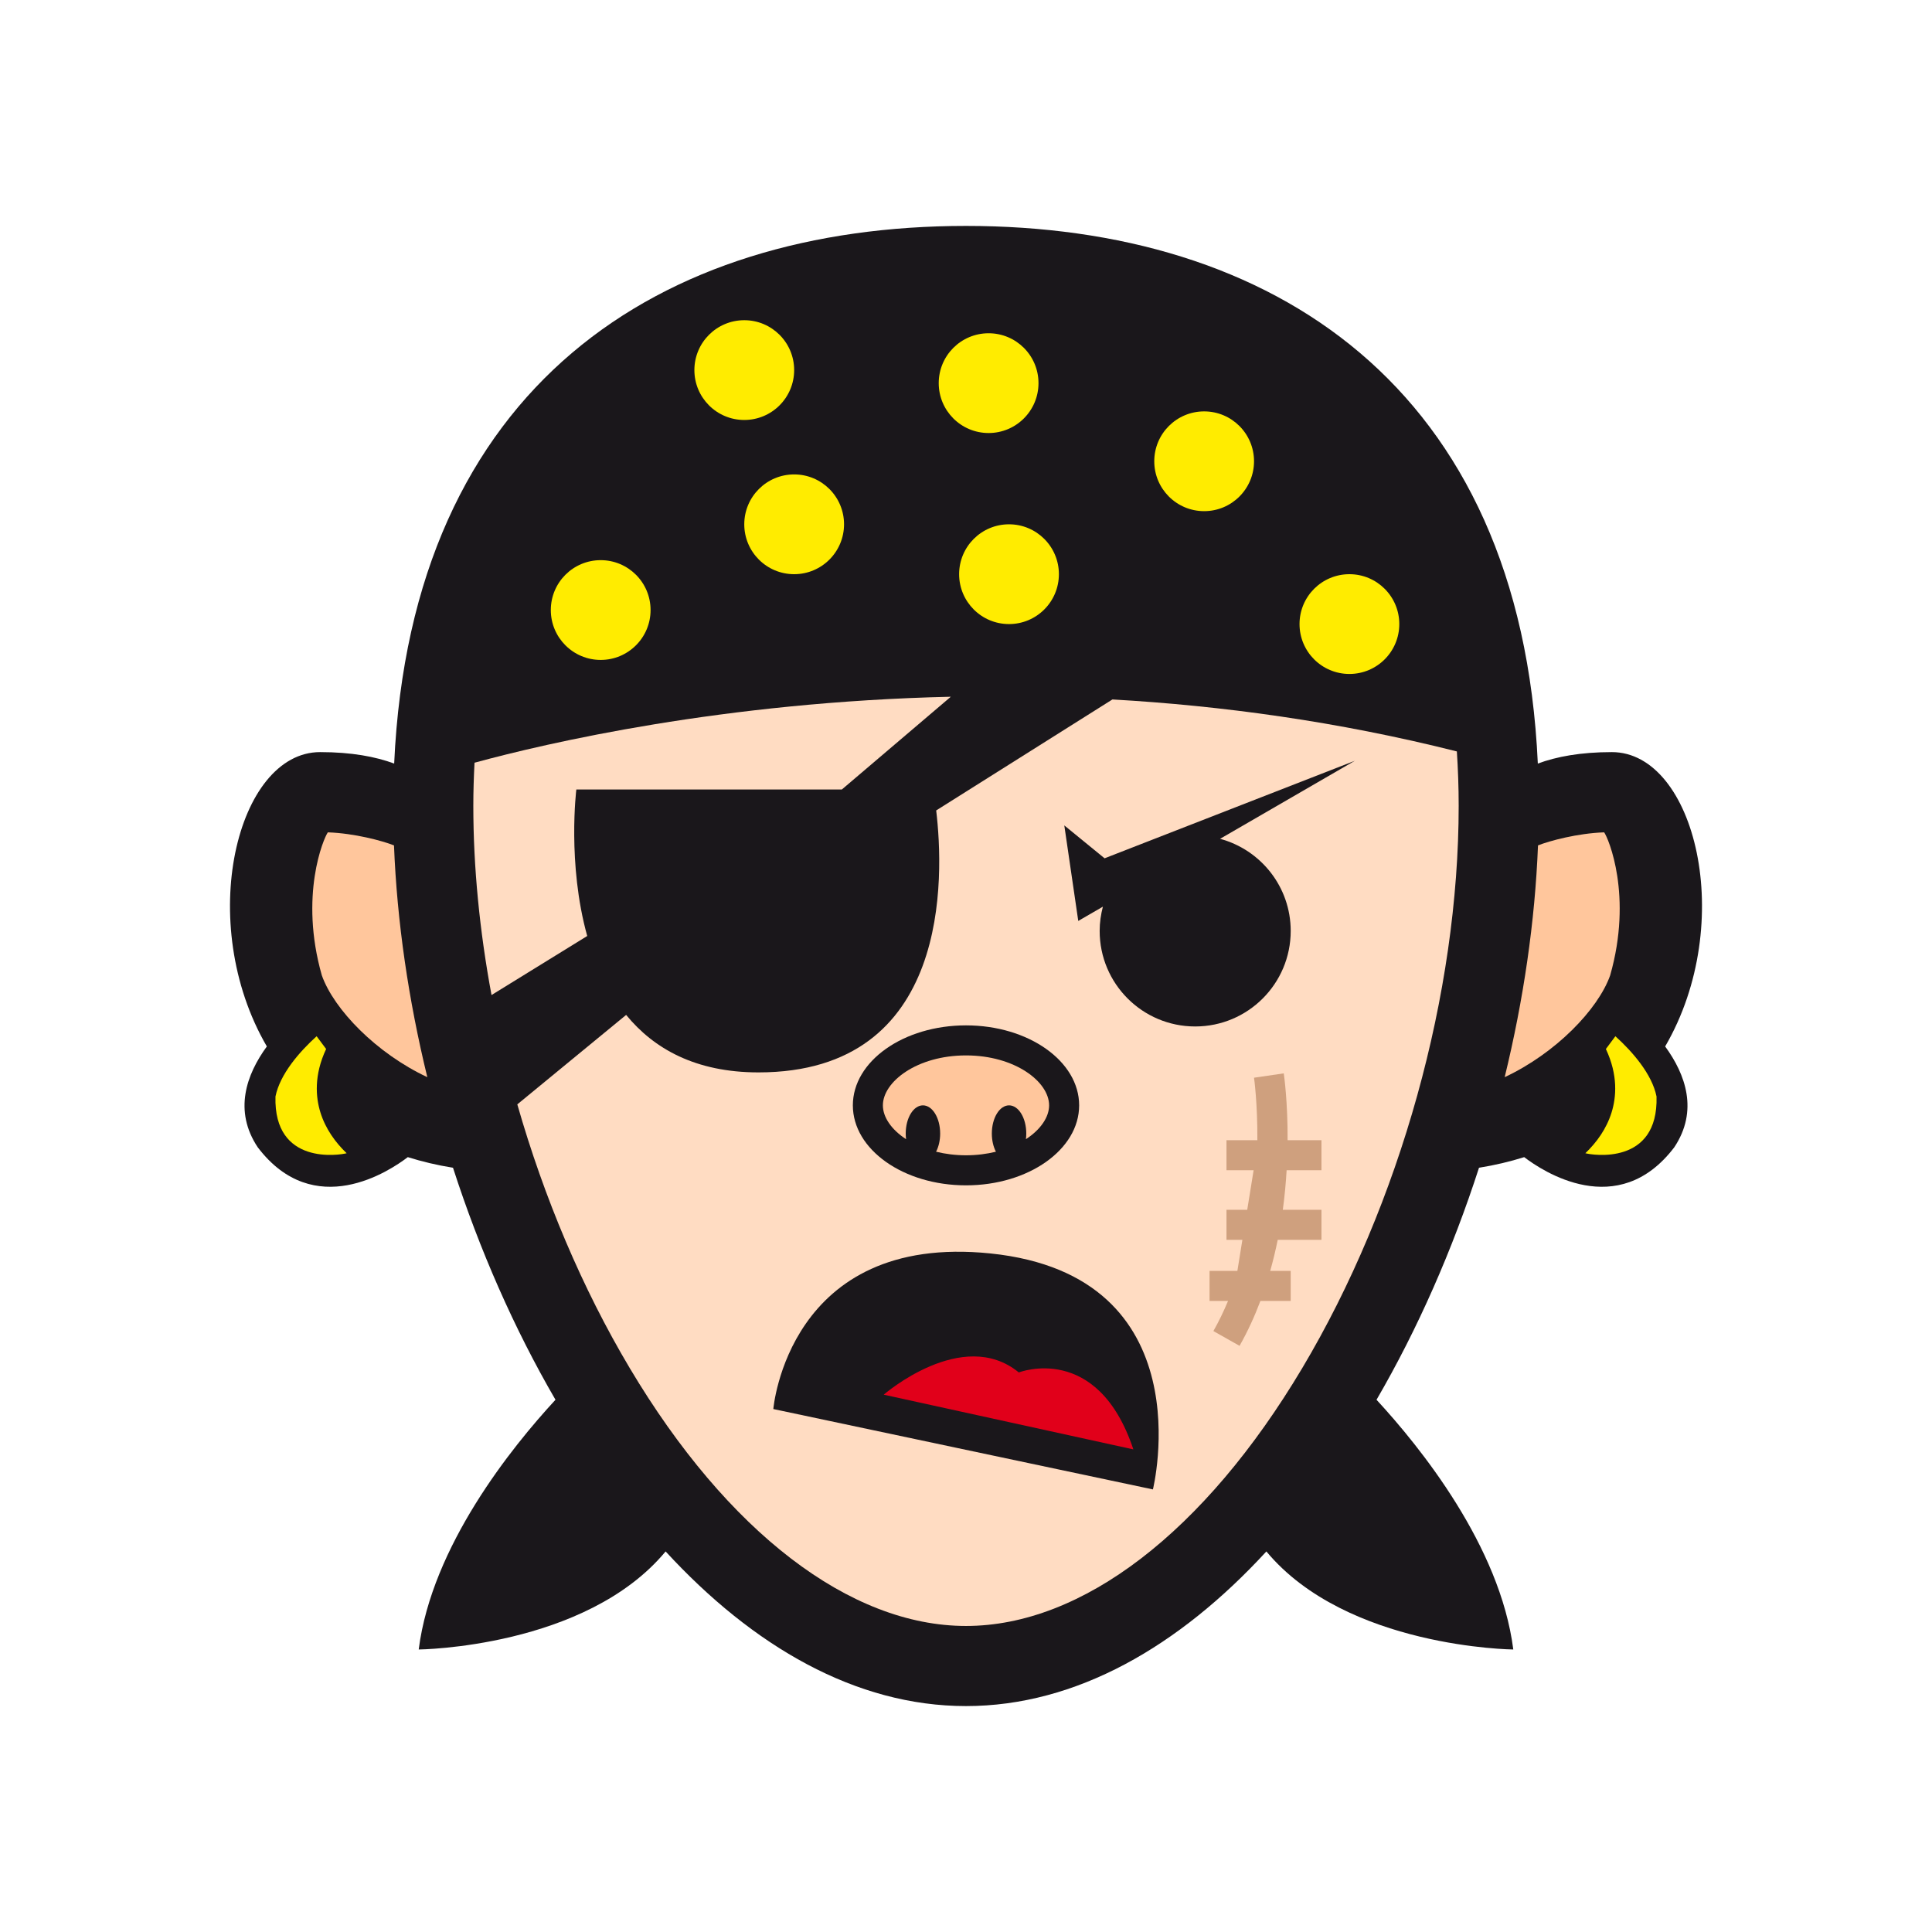 <?xml version="1.0" ?><!DOCTYPE svg  PUBLIC '-//W3C//DTD SVG 1.1//EN'  'http://www.w3.org/Graphics/SVG/1.1/DTD/svg11.dtd'><svg height="512px" style="enable-background:new 0 0 512 512;" version="1.1" viewBox="0 0 512 512" width="512px" xml:space="preserve" xmlns="http://www.w3.org/2000/svg" xmlns:xlink="http://www.w3.org/1999/xlink"><g id="pirate_grumpy_corsair_bad_halloween"><g><g><path d="M427.162,199.316c-8.309,0-14.693,1.208-19.623,3.035C402.99,102.091,336.889,59.871,256,59.871     c-80.888,0-146.991,42.22-151.539,142.48c-4.93-1.827-11.314-3.035-19.623-3.035c-22.069,0-33.214,45.188-14.122,78.005     c-5.428,7.449-8.861,17.051-2.41,26.729c14.958,19.671,35.016,6.241,39.767,2.603c3.739,1.177,7.721,2.129,11.974,2.81     c7.05,21.813,16.243,42.72,27.159,61.49c-11.607,12.57-32.759,38.792-36.245,66.18c0,0,44.181-0.412,65.434-25.983     c23.145,25.169,50.409,40.979,79.604,40.979s56.459-15.811,79.604-40.979c21.254,25.571,65.434,25.983,65.434,25.983     c-3.485-27.388-24.637-53.609-36.244-66.18c10.916-18.771,20.109-39.678,27.159-61.49c4.253-0.681,8.235-1.633,11.974-2.81     c4.752,3.639,24.809,17.068,39.768-2.603c6.451-9.679,3.018-19.28-2.41-26.729C460.375,244.505,449.23,199.316,427.162,199.316z" style="fill:#1A171B;"/><circle cx="319.111" cy="122.241" r="13.219" style="fill:#FFEC00;"/><path d="M155.62,248.05l-25.363,15.648c-3.149-16.938-4.822-33.873-4.822-50.166     c0-3.893,0.13-7.675,0.318-11.406c19.055-5.19,65.887-16.122,126.228-17.484l-28.884,24.584h-70.36     C152.735,209.226,150.284,228.872,155.62,248.05z" style="fill:#FFDCC2;"/><circle cx="267.398" cy="152.166" r="13.22" style="fill:#FFEC00;"/><circle cx="261.992" cy="101.537" r="13.22" style="fill:#FFEC00;"/><circle cx="159.19" cy="161.667" r="13.219" style="fill:#FFEC00;"/><circle cx="197.239" cy="98.077" r="13.22" style="fill:#FFEC00;"/><circle cx="210.459" cy="138.946" r="13.22" style="fill:#FFEC00;"/><circle cx="357.608" cy="165.386" r="13.22" style="fill:#FFEC00;"/><path d="M73.003,290.585c1.2-5.948,6.365-11.865,10.904-15.969l2.521,3.378     c-3.276,6.957-2.752,12.803-1.526,16.771c1.366,4.432,4.015,8.024,6.964,10.854C90.088,306.099,72.478,308.981,73.003,290.585z" style="fill:#FFEC00;"/><path d="M85.288,258.484c-6.022-21.129,0.465-36.345,1.594-37.902c6.99,0.235,14.419,2.223,17.532,3.459     c0.796,20.212,3.85,41.002,8.83,61.42C99.741,279.138,88.497,267.531,85.288,258.484z" style="fill:#FFC69C;"/><path d="M256,430.897c-30.758,0-63.232-24.899-89.097-68.313c-12.592-21.139-22.716-45.134-29.812-69.914     l28.844-23.708c7.309,8.938,18.375,15.234,35.072,15.234c51.129,0,49.164-52.072,47.093-69.418l46.702-29.416     c28.847,1.646,59.673,5.811,91.281,13.776c0.304,4.676,0.482,9.458,0.482,14.394c0,49.745-15.503,105.466-41.469,149.052     C319.232,405.998,286.758,430.897,256,430.897z" style="fill:#FFDCC2;"/><path d="M407.586,224.041c3.113-1.236,10.542-3.224,17.532-3.459c1.128,1.558,7.616,16.773,1.594,37.902     c-3.208,9.047-14.453,20.653-27.956,26.977C403.736,265.043,406.79,244.253,407.586,224.041z" style="fill:#FFC69C;"/><path d="M420.135,305.618c2.949-2.829,5.598-6.422,6.963-10.854c1.227-3.968,1.75-9.813-1.525-16.771     l2.521-3.378c4.538,4.104,9.703,10.021,10.903,15.969C439.521,308.981,421.912,306.099,420.135,305.618z" style="fill:#FFEC00;"/></g><g><ellipse cx="256" cy="292.931" rx="29.986" ry="21.197" style="fill:#1A171B;"/><path d="M256,279.696c12.979,0,22.025,6.976,22.025,13.234c0,3.129-2.26,6.437-6.143,8.963     c0.059-0.483,0.092-0.982,0.092-1.494c0-4.125-2.043-7.469-4.564-7.469c-2.521,0-4.564,3.344-4.564,7.469     c0,1.838,0.408,3.519,1.082,4.82c-2.42,0.593-5.072,0.946-7.928,0.946c-2.856,0-5.507-0.354-7.928-0.946     c0.674-1.302,1.082-2.982,1.082-4.82c0-4.125-2.043-7.469-4.564-7.469c-2.522,0-4.564,3.344-4.564,7.469     c0,0.512,0.033,1.011,0.092,1.494c-3.883-2.526-6.143-5.834-6.143-8.963C233.975,286.672,243.021,279.696,256,279.696z" style="fill:#FFC69C;"/></g><g><path d="M262.487,332.177c-53.64-5.534-57.548,41.234-57.548,41.234l100.595,21.3     C305.534,394.711,319.582,338.068,262.487,332.177z" style="fill:#1A171B;"/><path d="M234.195,369.602c0,0,20.846-18.125,35.801-5.891c0,0,20.843-8.156,30.357,20.392L234.195,369.602     z" style="fill:#E1001A;"/></g><path d="M316.736,272.024c-13.98,0-25.314-11.333-25.314-25.313c0-2.228,0.316-4.377,0.857-6.435    l-6.528,3.78l-3.7-25.313l10.675,8.715l66.313-25.842l-35.708,20.679c10.775,2.905,18.719,12.72,18.719,24.415    C342.049,260.691,330.716,272.024,316.736,272.024z" style="fill:#1A171B;"/><path d="M336.62,336.801h5.429v7.962h-8.028c-1.521,4.041-3.343,8.037-5.525,11.899l-6.933-3.916    c1.465-2.594,2.749-5.268,3.881-7.983h-4.9v-7.962h7.374l1.328-8.238h-4.217v-7.962h5.501l1.691-10.482h-7.192v-7.962h8.183    c0.066-9.75-0.859-16.395-0.883-16.553l7.879-1.151c0.099,0.679,1.072,7.622,1.018,17.704h8.975v7.962h-9.232    c-0.197,3.322-0.515,6.837-1.01,10.482h10.242v7.962h-11.59C338.059,331.283,337.4,334.037,336.62,336.801z" style="fill:#CFA07E;"/></g></g><g id="Capa_1"/></svg>